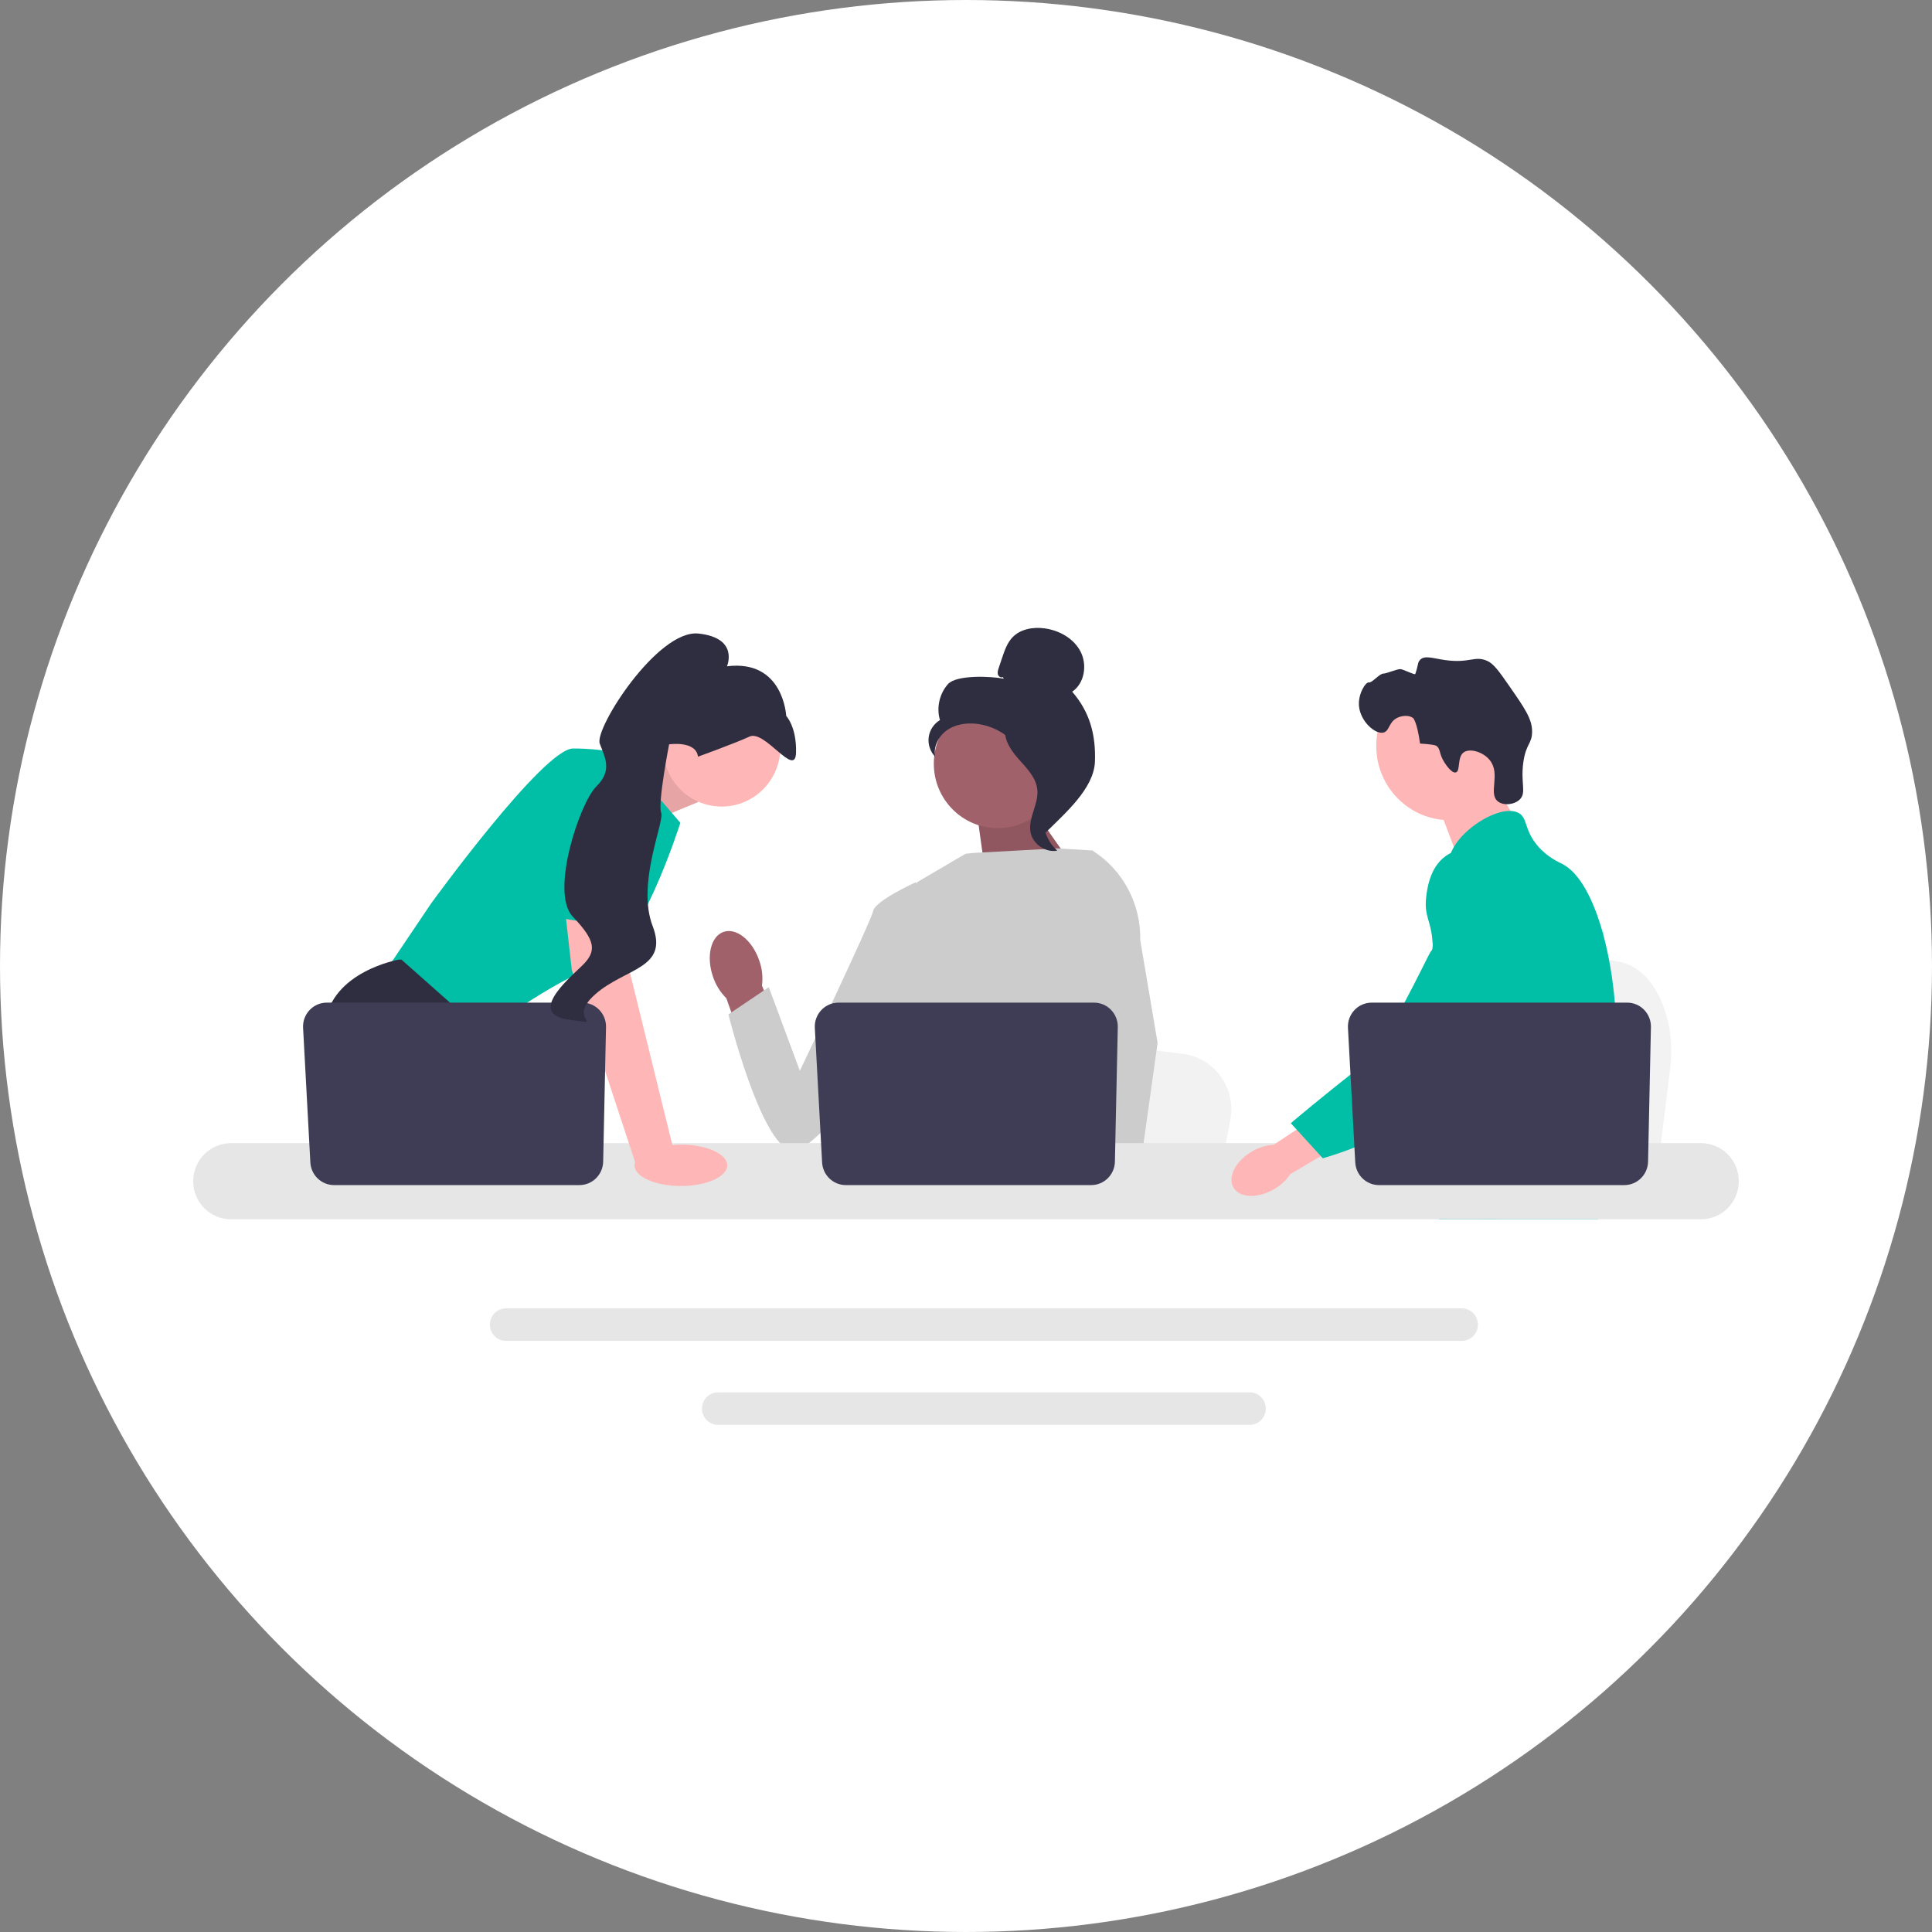 <svg width="80" height="80" viewBox="0 0 80 80" fill="none" xmlns="http://www.w3.org/2000/svg">
<rect x="0" y="0" width="80" height="80" fill="#808080" stroke="none"/>
<circle cx="40" cy="40" r="40" fill="white"/>
<g clip-path="url(#clip0_160_1064)">
<path d="M69.159 44.244L68.959 45.855L68.461 49.855H58.465C58.543 48.958 58.65 47.668 58.764 46.275C58.775 46.136 58.787 45.995 58.798 45.855C59.084 42.353 59.397 38.39 59.397 38.39L60.711 38.637L63.261 39.116L64.3 39.31L67.082 39.833C68.469 40.093 69.423 42.119 69.159 44.244Z" fill="#F2F2F2"/>
<path d="M61.598 31.911L62.828 34.081L60.465 35.77L59.457 33.102L61.598 31.911Z" fill="#FFB6B6"/>
<path d="M60.033 33.963C61.715 33.963 63.079 32.588 63.079 30.892C63.079 29.195 61.715 27.82 60.033 27.82C58.352 27.82 56.988 29.195 56.988 30.892C56.988 32.588 58.352 33.963 60.033 33.963Z" fill="#FFB6B6"/>
<path d="M59.815 31.578C59.573 31.207 59.668 31.013 59.465 30.877C59.465 30.877 59.384 30.822 58.801 30.79C58.67 29.843 58.508 29.728 58.508 29.728C58.32 29.595 58.041 29.638 57.868 29.719C57.501 29.891 57.543 30.261 57.297 30.331C56.955 30.429 56.335 29.878 56.274 29.246C56.224 28.731 56.553 28.231 56.683 28.258C56.813 28.284 57.122 27.885 57.29 27.891C57.404 27.895 57.87 27.691 57.996 27.707C58.133 27.724 58.585 27.962 58.604 27.908C58.735 27.53 58.696 27.425 58.807 27.317C59.004 27.126 59.326 27.259 59.831 27.331C60.87 27.478 61.052 27.132 61.584 27.366C61.853 27.485 62.078 27.804 62.518 28.438C63.132 29.323 63.439 29.767 63.441 30.283C63.443 30.81 63.19 30.777 63.079 31.557C62.955 32.425 63.218 32.822 62.931 33.104C62.709 33.322 62.258 33.374 62.021 33.182C61.615 32.855 62.146 32.064 61.697 31.487C61.422 31.132 60.868 30.975 60.614 31.15C60.327 31.348 60.485 31.93 60.283 31.985C60.11 32.032 59.857 31.643 59.815 31.578Z" fill="#2F2E41"/>
<path d="M66.908 43.677C66.823 45.142 66.486 45.605 66.368 47.335C66.342 47.715 66.327 48.156 66.327 48.681C66.327 48.816 66.327 48.945 66.327 49.072C66.327 49.341 66.322 49.596 66.291 49.855C66.268 50.061 66.227 50.269 66.16 50.488H59.601C59.6 50.486 59.6 50.485 59.6 50.483C59.561 50.315 59.537 50.154 59.518 50C59.513 49.951 59.507 49.902 59.503 49.855C59.497 49.799 59.492 49.743 59.487 49.689C59.467 49.472 59.447 49.268 59.4 49.072C59.336 48.801 59.221 48.547 58.984 48.301C58.888 48.2 58.791 48.122 58.697 48.054C58.678 48.041 58.66 48.028 58.642 48.016C58.381 47.835 58.133 47.704 57.919 47.335C57.916 47.33 57.913 47.324 57.91 47.319C57.873 47.254 57.777 47.084 57.707 46.857C57.634 46.622 57.59 46.326 57.67 46.024C57.859 45.307 58.562 45.236 59.137 44.512C59.199 44.434 59.26 44.347 59.318 44.251C59.578 43.825 59.648 43.45 59.731 43.004C59.744 42.931 59.756 42.86 59.766 42.791C59.773 42.739 59.78 42.687 59.785 42.637C59.831 42.211 59.809 41.845 59.755 41.517C59.579 40.444 59.061 39.779 59.427 38.816C59.542 38.514 59.705 38.287 59.87 38.093C60.218 37.681 60.576 37.413 60.514 36.882C60.452 36.345 60.048 36.271 60.004 35.803C59.981 35.566 60.057 35.317 60.201 35.072V35.071C60.662 34.282 61.812 33.556 62.543 33.579C62.678 33.583 62.798 33.613 62.898 33.672C63.259 33.887 63.108 34.355 63.661 35.012C64.072 35.5 64.538 35.695 64.714 35.787C65.413 36.155 65.982 37.24 66.368 38.628C66.371 38.639 66.374 38.649 66.377 38.66C66.615 39.529 66.784 40.516 66.867 41.517C66.903 41.941 66.923 42.367 66.928 42.788C66.931 43.125 66.924 43.417 66.908 43.677Z" fill="#00BFA6"/>
<path d="M61.997 48.696L61.863 49.072L61.779 49.307L61.584 49.855L61.358 50.488H59.906L60.15 49.855L60.263 49.56L60.45 49.072L60.765 48.252L61.997 48.696Z" fill="#FFB6B6"/>
<path d="M66.391 38.5C66.387 38.548 66.382 38.602 66.377 38.66C66.319 39.251 66.183 40.31 65.985 41.517C65.88 42.154 65.757 42.833 65.619 43.507C65.323 44.961 64.953 46.393 64.536 47.335C64.462 47.505 64.385 47.658 64.306 47.794C64.247 47.897 64.184 47.999 64.118 48.1C63.906 48.43 63.667 48.742 63.42 49.035C63.41 49.047 63.399 49.059 63.388 49.072C63.348 49.119 63.307 49.166 63.266 49.213C63.063 49.443 62.856 49.658 62.656 49.855C62.413 50.094 62.178 50.307 61.968 50.488H59.609L59.6 50.483L59.26 50.331C59.26 50.331 59.357 50.217 59.518 50C59.552 49.956 59.587 49.907 59.626 49.855C59.673 49.79 59.724 49.718 59.778 49.641C59.892 49.478 60.021 49.288 60.16 49.072C60.429 48.654 60.735 48.14 61.044 47.545C61.08 47.476 61.116 47.406 61.152 47.335C61.153 47.333 61.155 47.33 61.155 47.328C61.217 47.208 61.277 47.083 61.338 46.956C61.851 45.88 61.998 44.986 62.04 44.696C62.099 44.286 62.181 43.714 62.159 43.083C62.144 42.668 62.084 42.228 61.942 41.792V41.791C61.912 41.7 61.879 41.608 61.841 41.517C61.774 41.354 61.694 41.193 61.6 41.035C61.183 40.336 60.844 40.307 60.574 39.546C60.495 39.32 60.313 38.81 60.369 38.273V38.272C60.376 38.206 60.387 38.139 60.401 38.072V38.071C60.405 38.052 60.41 38.033 60.416 38.014C60.458 37.85 60.527 37.687 60.633 37.532C60.839 37.231 61.12 37.052 61.372 36.946L61.372 36.945C61.663 36.823 61.914 36.797 61.963 36.792C63.042 36.695 63.878 37.61 64.335 38.11C64.512 38.303 64.674 38.464 64.821 38.596C65.971 39.631 66.286 38.97 66.368 38.628C66.38 38.575 66.387 38.53 66.391 38.5Z" fill="#00BFA6"/>
<path d="M66.394 38.461C66.394 38.465 66.394 38.478 66.391 38.498C66.392 38.487 66.393 38.476 66.394 38.466C66.394 38.463 66.394 38.462 66.394 38.461Z" fill="#00BFA6"/>
<path d="M60.531 54.177H20.952C20.584 54.177 20.285 54.479 20.285 54.85C20.285 55.222 20.584 55.523 20.952 55.523H60.531C60.898 55.523 61.197 55.222 61.197 54.85C61.197 54.479 60.898 54.177 60.531 54.177Z" fill="#E6E6E6"/>
<path d="M51.747 57.654H29.735C29.367 57.654 29.068 57.956 29.068 58.327C29.068 58.698 29.367 59 29.735 59H51.747C52.115 59 52.415 58.698 52.415 58.327C52.415 57.956 52.115 57.654 51.747 57.654Z" fill="#E6E6E6"/>
<path d="M25.356 32.053L27.851 30.994L28.92 33.207L26.299 34.286L25.356 32.053Z" fill="#FFB6B6"/>
<path opacity="0.1" d="M25.356 32.053L27.851 30.994L28.92 33.207L26.299 34.286L25.356 32.053Z" fill="black"/>
<path d="M25.711 31.21L28.171 34.07C28.171 34.07 26.46 39.521 24.748 40.006C23.036 40.492 19.88 42.866 19.88 42.866L15.921 40.276L17.847 37.416C17.847 37.416 22.501 30.994 23.731 30.994C24.962 30.994 25.711 31.21 25.711 31.21Z" fill="#00BFA6"/>
<path d="M22.386 49.855H16.658L16.296 49.366L14.817 47.372L14.477 46.913C14.477 46.913 13.193 44.539 13.46 42.381C13.728 40.222 16.51 39.736 16.51 39.736H16.624L20.03 42.755L19.826 45.565L20.905 47.372L22.386 49.855Z" fill="#2F2E41"/>
<path d="M17.831 49.855H16.296V47.561L17.831 49.855Z" fill="#2F2E41"/>
<path d="M50.945 46.373L50.754 47.372L50.28 49.855H40.759C40.833 49.298 40.935 48.497 41.043 47.633C41.054 47.547 41.065 47.46 41.076 47.372C41.348 45.199 41.646 42.74 41.646 42.74L42.898 42.893L45.327 43.19L46.316 43.311L48.966 43.635C50.288 43.797 51.197 45.054 50.945 46.373Z" fill="#F2F2F2"/>
<path d="M64.42 49.855H59.255C59.334 49.761 59.379 49.707 59.379 49.707L60.927 49.449L64.117 48.918C64.117 48.918 64.262 49.298 64.42 49.855Z" fill="#2F2E41"/>
<path d="M42.514 33.133L44.76 36.337L40.842 36.455L40.422 33.444L42.514 33.133Z" fill="#A0616A"/>
<path opacity="0.1" d="M42.514 33.133L44.76 36.337L40.842 36.455L40.422 33.444L42.514 33.133Z" fill="black"/>
<path d="M31.438 39.771C31.15 38.933 30.488 38.403 29.959 38.588C29.43 38.773 29.234 39.603 29.523 40.442C29.634 40.778 29.822 41.083 30.074 41.331L31.339 44.869L32.972 44.234L31.552 40.814C31.597 40.462 31.558 40.105 31.438 39.771Z" fill="#A0616A"/>
<path d="M46.641 38.139L46.638 41.404L46.337 42.61L45.717 45.091L45.266 47.372L44.93 49.072L44.81 49.679C44.72 49.74 44.63 49.798 44.54 49.855H36.716C36.271 49.585 36.022 49.376 36.022 49.376C36.022 49.376 36.145 49.259 36.286 49.072C36.523 48.756 36.811 48.238 36.635 47.743C36.598 47.639 36.588 47.513 36.599 47.372C36.671 46.443 37.637 44.872 37.637 44.872L37.437 42.539L37.349 41.517L37.968 36.534L39.984 35.351L40.332 35.317L43.768 35.13L45.188 35.213L45.253 35.231L46.641 38.139Z" fill="#CCCCCC"/>
<path d="M46.793 49.855H45.082L45.006 49.072L45.005 49.056L45.489 49.023L46.75 48.936L46.772 49.404L46.789 49.764L46.793 49.855Z" fill="#FFB6B6"/>
<path d="M47.215 38.928L47.934 43.184L47.347 47.372L47.256 48.024L47.094 49.175L47.044 49.529L47.046 49.568L47.058 49.855H45.025L44.95 49.072L44.944 49.002L44.791 47.399L44.788 47.372L44.464 43.974L45.1 41.517L45.147 41.337V41.336L45.424 37.13L45.21 35.219L45.208 35.201C45.212 35.204 45.216 35.206 45.22 35.209C45.231 35.216 45.242 35.223 45.253 35.231C46.503 36.03 47.247 37.433 47.215 38.928Z" fill="#CCCCCC"/>
<path d="M38.696 37.349L37.915 36.534C37.915 36.534 36.241 37.295 36.158 37.717C36.074 38.139 33.12 44.34 33.12 44.34L31.834 40.877L30.161 42.004C30.161 42.004 31.504 47.381 32.759 47.633C34.015 47.886 38.223 41.269 38.223 41.269L38.696 37.349Z" fill="#CCCCCC"/>
<path d="M70.437 47.335H9.562C8.701 47.335 8 48.042 8 48.912C8 49.781 8.701 50.488 9.562 50.488H70.437C71.299 50.488 72 49.781 72 48.912C72 48.042 71.299 47.335 70.437 47.335Z" fill="#E6E6E6"/>
<path d="M46.285 42.53L46.166 48.102C46.155 48.641 45.718 49.072 45.183 49.072H35.023C34.501 49.072 34.07 48.66 34.042 48.135L33.74 42.563C33.709 41.995 34.158 41.517 34.722 41.517H45.302C45.853 41.517 46.296 41.974 46.285 42.53Z" fill="#3F3D56"/>
<path d="M29.883 33.398C31.226 33.398 32.314 32.3 32.314 30.946C32.314 29.592 31.226 28.494 29.883 28.494C28.541 28.494 27.453 29.592 27.453 30.946C27.453 32.3 28.541 33.398 29.883 33.398Z" fill="#FFB6B6"/>
<path d="M25.818 37.362L26.085 40.276L27.904 47.669L26.333 48.225L23.678 40.168L23.311 36.93L25.818 37.362Z" fill="#FFB6B6"/>
<path d="M25.094 42.53L24.976 48.102C24.964 48.641 24.528 49.072 23.993 49.072H13.833C13.311 49.072 12.88 48.66 12.851 48.135L12.55 42.563C12.519 41.995 12.967 41.517 13.531 41.517H24.111C24.663 41.517 25.106 41.974 25.094 42.53Z" fill="#3F3D56"/>
<path d="M28.194 49.11C29.254 49.11 30.113 48.726 30.113 48.253C30.113 47.78 29.254 47.397 28.194 47.397C27.133 47.397 26.274 47.78 26.274 48.253C26.274 48.726 27.133 49.11 28.194 49.11Z" fill="#FFB6B6"/>
<path d="M22.046 37.808L23.143 31.912C23.143 31.912 26.192 31.48 26.299 32.505C26.406 33.531 26.223 38.541 26.223 38.541L22.046 37.808Z" fill="#00BFA6"/>
<path d="M28.902 31.332C28.902 31.332 30.406 30.79 31.04 30.499C31.674 30.208 32.934 32.239 32.962 31.166C32.99 30.094 32.555 29.644 32.555 29.644C32.555 29.644 32.446 27.296 30.102 27.59C30.102 27.59 30.618 26.415 28.925 26.234C27.232 26.052 24.599 30.175 24.835 30.792C25.071 31.408 25.354 31.917 24.684 32.576C24.015 33.235 22.762 36.953 23.716 37.954C24.669 38.954 24.732 39.389 24.078 40.011C23.425 40.634 21.881 41.987 23.551 42.222C25.22 42.457 23.398 42.282 24.642 41.177C25.887 40.073 27.703 40.118 27.025 38.347C26.347 36.575 27.524 34.037 27.377 33.651C27.23 33.266 27.707 30.821 27.707 30.821C27.707 30.821 28.819 30.656 28.902 31.332Z" fill="#2F2E41"/>
<path d="M41.313 34.292C42.775 34.292 43.959 33.097 43.959 31.623C43.959 30.149 42.775 28.954 41.313 28.954C39.852 28.954 38.667 30.149 38.667 31.623C38.667 33.097 39.852 34.292 41.313 34.292Z" fill="#A0616A"/>
<path d="M41.524 28.035C41.448 28.08 41.345 28.012 41.321 27.926C41.296 27.84 41.325 27.748 41.353 27.664L41.496 27.237C41.597 26.935 41.705 26.622 41.924 26.391C42.255 26.044 42.781 25.955 43.254 26.019C43.862 26.102 44.462 26.434 44.745 26.983C45.028 27.532 44.908 28.299 44.397 28.641C45.125 29.483 45.379 30.422 45.339 31.538C45.298 32.655 44.092 33.682 43.306 34.469C43.13 34.361 42.97 33.858 43.067 33.675C43.164 33.492 43.025 33.28 43.145 33.112C43.264 32.943 43.364 33.212 43.244 33.044C43.167 32.938 43.465 32.695 43.352 32.632C42.803 32.326 42.62 31.636 42.276 31.108C41.86 30.471 41.149 30.039 40.396 29.967C39.981 29.928 39.543 29.999 39.203 30.242C38.863 30.485 38.643 30.919 38.722 31.332C38.518 31.123 38.416 30.816 38.455 30.525C38.493 30.234 38.67 29.965 38.922 29.817C38.769 29.308 38.9 28.722 39.254 28.327C39.609 27.933 41.047 28 41.564 28.104L41.524 28.035Z" fill="#2F2E41"/>
<path d="M41.605 29.983C42.29 30.058 42.785 30.657 43.203 31.21C43.444 31.529 43.697 31.881 43.691 32.282C43.684 32.687 43.416 33.035 43.287 33.419C43.078 34.046 43.282 34.793 43.782 35.223C43.288 35.318 42.754 34.945 42.669 34.445C42.57 33.864 43.007 33.303 42.955 32.715C42.91 32.197 42.505 31.799 42.161 31.412C41.818 31.025 41.495 30.511 41.653 30.016L41.605 29.983Z" fill="#2F2E41"/>
<path d="M51.853 47.672C51.174 48.062 50.823 48.731 51.069 49.167C51.315 49.603 52.065 49.64 52.744 49.25C53.017 49.098 53.251 48.883 53.425 48.621L56.281 46.934L55.467 45.598L52.738 47.404C52.426 47.421 52.123 47.513 51.853 47.672Z" fill="#FFB6B6"/>
<path d="M61.525 35.298C61.439 35.264 60.69 34.978 60.007 35.356C59.221 35.79 59.1 36.78 59.057 37.128C58.959 37.93 59.249 38.11 59.31 38.923C59.424 40.443 59.726 38.709 59.244 39.403C59.077 39.643 57.375 43.365 56.436 44.094C54.61 45.512 53.45 46.51 53.45 46.51L54.774 47.961C54.774 47.961 56.866 47.399 58.715 46.188C60.611 44.945 61.56 44.324 62.294 43.109C62.357 43.004 63.868 40.415 63.057 37.551C62.871 36.898 62.532 35.701 61.525 35.298Z" fill="#00BFA6"/>
<path d="M68.361 42.53L68.243 48.102C68.231 48.641 67.794 49.072 67.26 49.072H57.1C56.578 49.072 56.147 48.66 56.118 48.135L55.816 42.563C55.785 41.995 56.234 41.517 56.798 41.517H67.378C67.929 41.517 68.373 41.974 68.361 42.53Z" fill="#3F3D56"/>
</g>
<defs>
<clipPath id="clip0_160_1064">
<rect width="64" height="33" fill="white" transform="translate(8 26)"/>
</clipPath>
</defs>
</svg>
